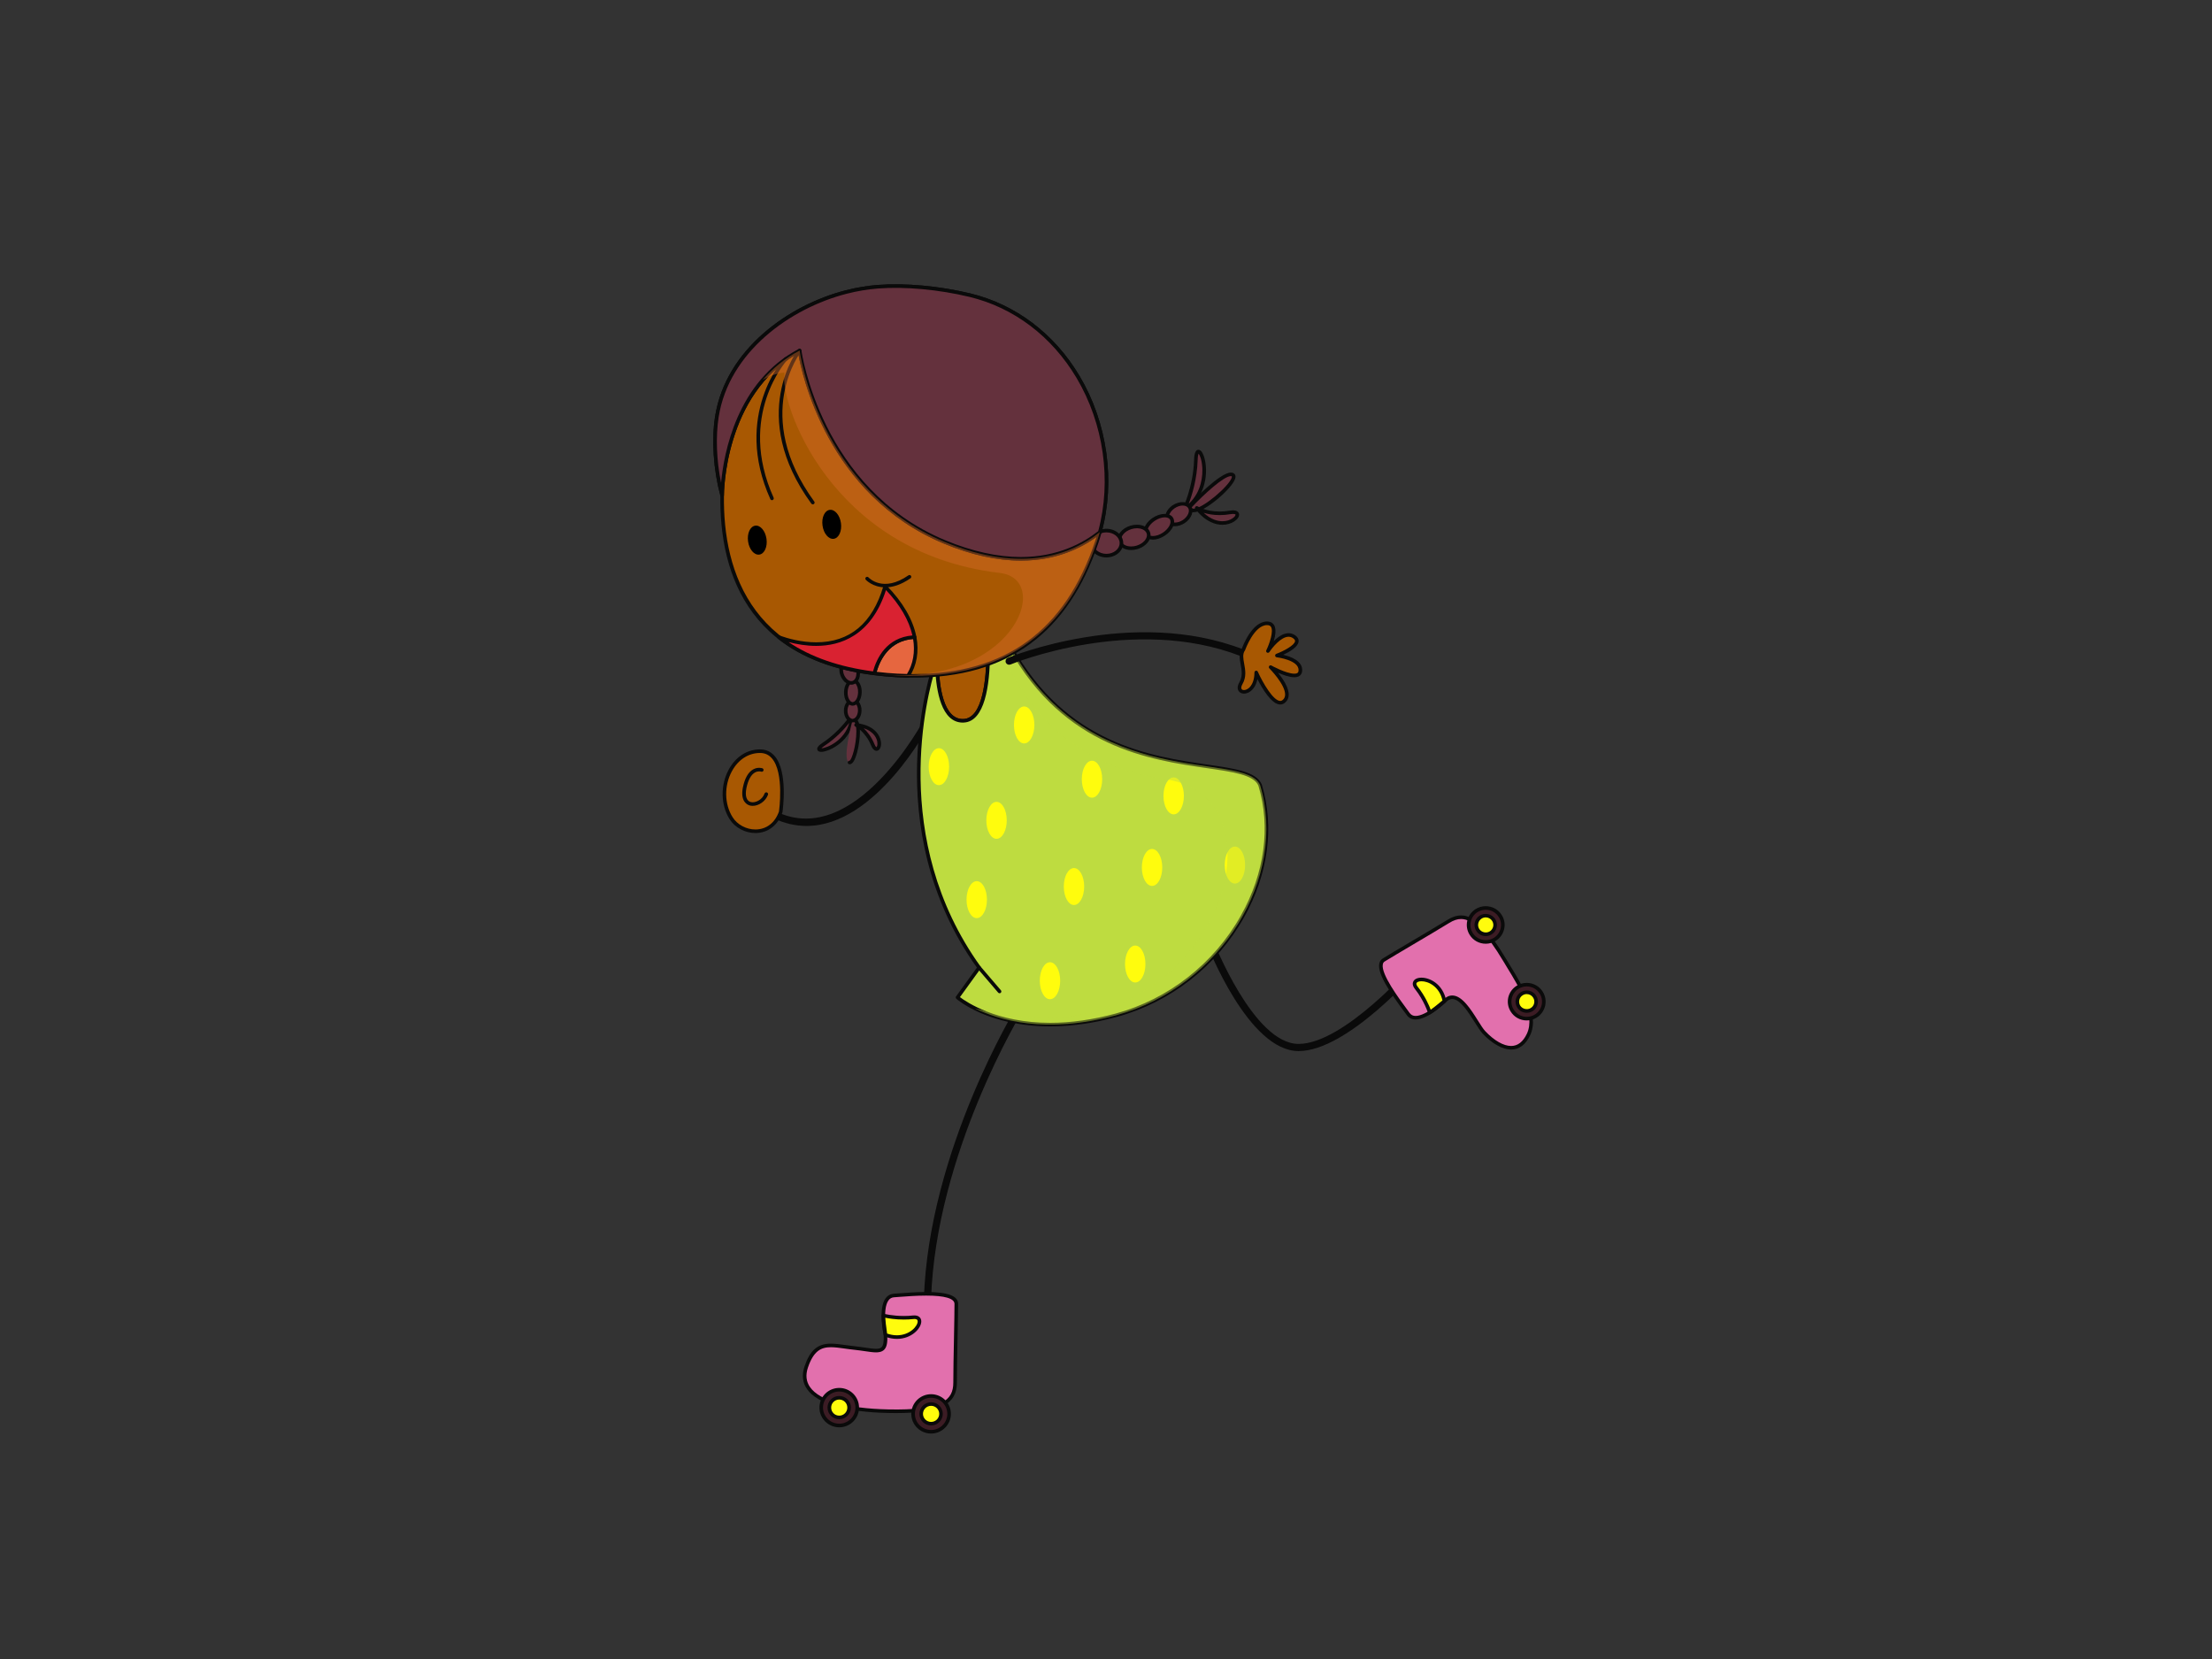 <?xml version="1.0" encoding="utf-8"?>
<!-- Generator: Adobe Illustrator 17.0.0, SVG Export Plug-In . SVG Version: 6.00 Build 0)  -->
<!DOCTYPE svg PUBLIC "-//W3C//DTD SVG 1.1//EN" "http://www.w3.org/Graphics/SVG/1.1/DTD/svg11.dtd">
<svg version="1.1" id="Layer_1" xmlns="http://www.w3.org/2000/svg" xmlns:xlink="http://www.w3.org/1999/xlink" x="0px" y="0px"
	 width="800px" height="600px" viewBox="0 0 800 600" enable-background="new 0 0 800 600" xml:space="preserve">
<rect x="0" y="0" width="800" height="600" fill="#333333" stroke="none"/>
<g>
	<g>
		<g>
			<g>
				<path fill="#0A0A0A" d="M335.442,471.139c-0.012,0-0.03,0-0.042,0c-0.718-0.03-1.29-0.627-1.266-1.341
					c1.73-53.63,33.323-105.341,33.636-105.871c0.373-0.6,1.181-0.795,1.789-0.416c0.615,0.374,0.808,1.172,0.434,1.781
					c-0.313,0.503-31.545,51.654-33.256,104.587C336.726,470.578,336.141,471.139,335.442,471.139L335.442,471.139z"/>
			</g>
			<g>
				<g>
					<path fill="#E270AD" d="M320.239,482.766c0,0-3.037-13.797,3.037-14.218c6.086-0.437,22.591-2.163,22.591,3.013
						c0,5.176-0.434,21.557-0.434,28.466c0,6.894-4.345,10.78-24.326,10.347c-19.976-0.437-33.004-5.601-29.539-15.954
						c3.483-10.349,9.129-7.761,17.379-6.899C317.202,488.378,320.673,490.539,320.239,482.766z"/>
					<path fill="#0A0A0A" d="M324.011,511.06c-0.934,0-1.899-0.018-2.917-0.036c-15.131-0.331-25.495-3.365-29.171-8.566
						c-1.681-2.365-2.001-5.146-0.964-8.246c1.97-5.869,4.73-8.265,9.545-8.265c1.597,0,3.332,0.241,5.17,0.503
						c1.072,0.148,2.175,0.307,3.338,0.425c1.47,0.154,2.79,0.344,3.953,0.521c1.519,0.22,2.845,0.418,3.863,0.418
						c1.006,0,1.633-0.186,2.031-0.602c0.627-0.663,0.861-2.064,0.729-4.408c-0.073-0.289-2.085-9.584,0.747-13.323
						c0.717-0.964,1.693-1.5,2.898-1.585l1.633-0.123c2.73-0.208,6.478-0.504,10.087-0.504c7.779,0,11.57,1.401,11.57,4.291
						c0,2.407-0.109,7.258-0.205,12.386c-0.12,6.089-0.241,12.383-0.241,16.08C346.078,507.966,339.889,511.06,324.011,511.06z
						 M300.504,487.237c-3.495,0-6.249,1.259-8.31,7.382c-0.904,2.693-0.639,5.083,0.802,7.095
						c3.434,4.839,13.419,7.695,28.122,8.014c19.734,0.449,23.658-3.372,23.658-9.702c0-3.703,0.114-10.003,0.241-16.104
						c0.102-5.122,0.186-9.961,0.186-12.362c0-1.965-3.537-2.989-10.25-2.989c-3.549,0-7.273,0.283-9.985,0.491l-1.639,0.123
						c-0.819,0.06-1.464,0.404-1.958,1.066c-2.464,3.266-0.518,12.293-0.494,12.38c0.169,2.898-0.151,4.504-1.06,5.462
						c-0.874,0.904-2.115,1.009-2.989,1.009l0,0c-1.109,0-2.477-0.199-4.061-0.437c-1.157-0.165-2.44-0.355-3.887-0.503
						c-1.181-0.118-2.314-0.289-3.386-0.437C303.704,487.477,302.011,487.237,300.504,487.237z"/>
				</g>
				<g>
					<path fill="#FFFC0D" d="M319.474,475.766c0,0,4.887,1.296,10.756,0.645c5.863-0.645-0.109,10.139-9.991,6.354
						C319.474,477.701,319.474,475.766,319.474,475.766z"/>
					<path fill="#0A0A0A" d="M324.385,484.23c-1.44,0-2.911-0.289-4.375-0.85c-0.217-0.085-0.373-0.28-0.41-0.515
						c-0.765-5.047-0.765-7.023-0.765-7.098c0-0.202,0.085-0.392,0.247-0.515c0.163-0.123,0.368-0.166,0.566-0.112
						c0.03,0.009,3.104,0.798,7.213,0.798c1.114,0,2.236-0.048,3.296-0.172c1.072-0.109,1.838,0.075,2.386,0.566
						c0.421,0.379,0.65,0.934,0.65,1.57C333.194,480.415,329.688,484.23,324.385,484.23z M320.836,482.295
						c1.193,0.422,2.386,0.63,3.549,0.63c4.598,0,7.508-3.29,7.508-5.023c0-0.268-0.066-0.464-0.223-0.611
						c-0.253-0.223-0.736-0.307-1.368-0.229c-1.121,0.117-2.272,0.178-3.441,0.178c-3.025,0-5.466-0.404-6.689-0.663
						C320.239,477.535,320.402,479.367,320.836,482.295z"/>
				</g>
				<g>
					<path fill="#3C1C24" d="M343.264,511.343c0,3.586-2.923,6.472-6.514,6.472c-3.604,0-6.52-2.887-6.52-6.472
						c0-3.567,2.916-6.46,6.52-6.46C340.341,504.883,343.264,507.776,343.264,511.343z"/>
					<path fill="#0A0A0A" d="M336.75,518.459c-3.965,0-7.171-3.199-7.171-7.116c0-3.916,3.205-7.11,7.171-7.11
						c3.941,0,7.159,3.194,7.159,7.11C343.909,515.26,340.691,518.459,336.75,518.459z M336.75,505.522
						c-3.242,0-5.863,2.615-5.863,5.821c0,3.206,2.621,5.821,5.863,5.821c3.236,0,5.857-2.615,5.857-5.821
						C342.607,508.137,339.985,505.522,336.75,505.522z"/>
				</g>
				<g>
					<path fill="#3C1C24" d="M310.037,509.077c0,3.573-2.911,6.472-6.514,6.472c-3.603,0-6.514-2.899-6.514-6.472
						c0-3.561,2.911-6.465,6.514-6.465C307.127,502.612,310.037,505.516,310.037,509.077z"/>
					<path fill="#0A0A0A" d="M303.523,516.206c-3.953,0-7.165-3.199-7.165-7.129c0-3.916,3.212-7.116,7.165-7.116
						c3.959,0,7.165,3.2,7.165,7.116C310.688,513.006,307.482,516.206,303.523,516.206z M303.523,503.263
						c-3.236,0-5.869,2.603-5.869,5.814s2.633,5.821,5.869,5.821c3.224,0,5.858-2.609,5.858-5.821S306.747,503.263,303.523,503.263z
						"/>
				</g>
				<g>
					<path fill="#FFFC0D" d="M307.115,509.077c0,1.971-1.621,3.568-3.592,3.568c-1.982,0-3.591-1.597-3.591-3.568
						c0-1.964,1.609-3.555,3.591-3.555C305.494,505.522,307.115,507.113,307.115,509.077z"/>
					<path fill="#0A0A0A" d="M303.523,513.283c-2.338,0-4.242-1.886-4.242-4.206c0-2.317,1.904-4.206,4.242-4.206
						c2.339,0,4.23,1.889,4.23,4.206C307.753,511.397,305.862,513.283,303.523,513.283z M303.523,506.167
						c-1.621,0-2.922,1.301-2.922,2.91c0,1.603,1.301,2.911,2.922,2.911c1.621,0,2.923-1.308,2.923-2.911
						C306.446,507.468,305.144,506.167,303.523,506.167z"/>
				</g>
				<g>
					<path fill="#FFFC0D" d="M340.323,511.343c0,1.965-1.609,3.555-3.573,3.555c-1.983,0-3.585-1.591-3.585-3.555
						c0-1.964,1.602-3.561,3.585-3.561C338.714,507.782,340.323,509.379,340.323,511.343z"/>
					<path fill="#0A0A0A" d="M336.75,515.549c-2.338,0-4.23-1.886-4.23-4.206c0-2.323,1.892-4.2,4.23-4.2
						c2.332,0,4.224,1.877,4.224,4.2C340.974,513.663,339.082,515.549,336.75,515.549z M336.75,508.432
						c-1.621,0-2.941,1.302-2.941,2.911c0,1.609,1.32,2.911,2.941,2.911c1.615,0,2.935-1.301,2.935-2.911
						C339.684,509.734,338.364,508.432,336.75,508.432z"/>
				</g>
			</g>
		</g>
		<g>
			<g>
				<path fill="#0A0A0A" d="M469.643,380.137c-18.071,0-32.744-37.619-33.359-39.213c-0.253-0.666,0.078-1.408,0.747-1.666
					c0.669-0.257,1.428,0.081,1.681,0.744c0.145,0.379,14.649,37.544,30.931,37.544c16.565,0,41.753-29.011,41.994-29.303
					c0.476-0.536,1.295-0.602,1.85-0.136c0.53,0.467,0.602,1.278,0.133,1.823C512.572,351.164,487.408,380.137,469.643,380.137
					L469.643,380.137z"/>
			</g>
			<g>
				<g>
					<path fill="#E270AD" d="M522.406,362.068c0,0.012-9.678,9.358-13.088,4.703c-3.393-4.655-13.076-16.996-8.87-19.593
						c4.2-2.591,17.728-10.466,23.338-13.937c5.598-3.456,10.931-1.928,20.596,14.281c4.002,6.713,12.214,18.635,8.418,26.628
						c-3.935,8.28-11.31,4.324-16.107-0.759C533.614,370.107,527.968,356.289,522.406,362.068z"/>
					<path fill="#0A0A0A" d="M546.521,379.579c-3.097,0-6.851-2.094-10.298-5.745c-0.814-0.874-1.747-2.347-2.832-4.068
						c-2.242-3.559-5.321-8.449-8.153-8.449c-0.82,0-1.585,0.389-2.357,1.206c-0.078,0.06-6.375,6.195-10.906,6.195
						c-1.35,0-2.416-0.521-3.176-1.567l-0.928-1.251c-4.76-6.43-9.78-13.594-9.045-17.378c0.157-0.834,0.603-1.467,1.283-1.889
						c1.946-1.211,5.954-3.586,10.184-6.08c4.983-2.946,10.142-6.004,13.143-7.851c1.765-1.094,3.392-1.621,4.983-1.621
						c4.839,0,9.786,4.82,16.529,16.122c0.374,0.632,0.795,1.319,1.242,2.052c4.296,7.017,10.78,17.628,7.195,25.185
						C551.757,377.847,549.45,379.579,546.521,379.579z M525.238,360.028c3.549,0,6.719,5.01,9.256,9.051
						c1,1.591,1.946,3.094,2.682,3.868c3.206,3.389,6.598,5.342,9.346,5.342c2.38,0,4.303-1.485,5.689-4.408
						c3.29-6.927-2.977-17.174-7.135-23.953c-0.445-0.729-0.868-1.431-1.241-2.07c-6.406-10.714-11.154-15.484-15.414-15.484
						c-1.362,0-2.717,0.449-4.29,1.419c-3.001,1.859-8.177,4.917-13.178,7.87c-4.218,2.501-8.207,4.857-10.166,6.068
						c-0.368,0.226-0.591,0.557-0.675,1.037c-0.681,3.537,5.73,12.193,8.81,16.357l0.927,1.272c0.525,0.693,1.211,1.03,2.128,1.03
						c3.916,0,9.918-5.767,9.979-5.821C522.96,360.559,524.063,360.028,525.238,360.028z"/>
				</g>
				<g>
					<path fill="#FFFC0D" d="M517.103,366.193c0,0-1.404-4.562-4.869-8.927c-3.459-4.372,8.28-5.01,10.171,4.802
						C518.682,365.217,517.103,366.193,517.103,366.193z"/>
					<path fill="#0A0A0A" d="M517.103,366.844c-0.084,0-0.162-0.012-0.235-0.049c-0.186-0.06-0.331-0.22-0.391-0.415
						c-0.012-0.039-1.416-4.501-4.76-8.719c-0.964-1.224-0.85-2.136-0.579-2.691c0.422-0.877,1.512-1.386,2.977-1.386
						c2.946,0,7.749,2.232,8.936,8.361c0.042,0.229-0.036,0.461-0.223,0.615c-3.718,3.149-5.315,4.146-5.387,4.182
						C517.332,366.807,517.218,366.844,517.103,366.844z M514.115,354.885c-0.904,0-1.609,0.244-1.802,0.65
						c-0.211,0.416,0.181,1.006,0.428,1.32c2.663,3.359,4.122,6.797,4.7,8.318c0.735-0.527,2.127-1.572,4.248-3.353
						C520.543,356.738,516.56,354.885,514.115,354.885z"/>
				</g>
				<g>
					<path fill="#3C1C24" d="M534.047,329.306c2.923-1.787,6.731-0.91,8.533,1.982c1.814,2.875,0.916,6.662-1.983,8.449
						c-2.904,1.799-6.707,0.916-8.52-1.965C530.269,334.891,531.161,331.098,534.047,329.306z"/>
					<path fill="#0A0A0A" d="M537.344,341.315c-2.386,0-4.562-1.19-5.815-3.206c-0.97-1.54-1.266-3.359-0.868-5.131
						c0.428-1.768,1.501-3.263,3.055-4.227c1.085-0.663,2.338-1.018,3.604-1.018c2.392,0,4.567,1.193,5.815,3.206
						c0.964,1.533,1.277,3.365,0.85,5.128c-0.41,1.759-1.501,3.26-3.043,4.218C539.856,340.959,538.616,341.315,537.344,341.315z
						 M537.32,329.028c-1.024,0-2.043,0.289-2.929,0.829c-1.242,0.774-2.109,1.992-2.447,3.413c-0.338,1.437-0.09,2.904,0.693,4.158
						c1.018,1.621,2.772,2.585,4.706,2.585c1.018,0,2.031-0.283,2.917-0.823c1.241-0.774,2.127-1.989,2.465-3.426
						c0.325-1.425,0.084-2.898-0.693-4.14C541.013,329.999,539.254,329.028,537.32,329.028z"/>
				</g>
				<g>
					<path fill="#3C1C24" d="M548.901,357.046c2.887-1.799,6.707-0.91,8.509,1.976c1.813,2.874,0.916,6.655-1.983,8.448
						c-2.904,1.793-6.713,0.91-8.515-1.964C545.099,362.619,545.997,358.838,548.901,357.046z"/>
					<path fill="#0A0A0A" d="M552.161,369.055c-2.387,0-4.549-1.203-5.797-3.212c-0.976-1.54-1.271-3.356-0.874-5.125
						c0.422-1.768,1.501-3.266,3.061-4.224c1.072-0.663,2.332-1.021,3.597-1.021c2.374,0,4.567,1.193,5.815,3.206
						c1.994,3.181,1,7.369-2.199,9.346C554.686,368.699,553.445,369.055,552.161,369.055z M552.149,356.756
						c-1.024,0-2.031,0.289-2.911,0.834c-1.259,0.781-2.133,1.992-2.464,3.42c-0.338,1.432-0.096,2.904,0.687,4.152
						c1.013,1.627,2.778,2.591,4.701,2.591c1.03,0,2.042-0.283,2.929-0.834c2.585-1.597,3.38-4.993,1.765-7.566
						C555.849,357.732,554.084,356.756,552.149,356.756z"/>
				</g>
				<g>
					<path fill="#FFFC0D" d="M550.366,359.389c1.591-0.988,3.694-0.497,4.682,1.088c0.995,1.579,0.5,3.667-1.097,4.649
						c-1.597,0.989-3.688,0.504-4.688-1.082C548.281,362.46,548.769,360.387,550.366,359.389z"/>
					<path fill="#0A0A0A" d="M552.161,366.292c-1.41,0-2.694-0.711-3.441-1.91c-1.181-1.883-0.596-4.366,1.302-5.544
						c0.645-0.392,1.386-0.608,2.127-0.608c1.422,0,2.706,0.714,3.447,1.91c0.579,0.904,0.76,1.976,0.512,3.022
						c-0.235,1.055-0.88,1.946-1.796,2.516C553.662,366.072,552.92,366.292,552.161,366.292z M552.149,359.525
						c-0.506,0-1,0.147-1.434,0.419c-1.296,0.792-1.681,2.474-0.898,3.763c0.778,1.223,2.531,1.651,3.796,0.864
						c0.627-0.379,1.061-0.982,1.229-1.706c0.163-0.699,0.043-1.437-0.355-2.046C553.987,360.004,553.119,359.525,552.149,359.525z"
						/>
				</g>
				<g>
					<path fill="#FFFC0D" d="M535.53,331.649c1.596-0.988,3.7-0.503,4.694,1.082c0.989,1.585,0.506,3.673-1.103,4.667
						c-1.585,0.976-3.688,0.503-4.682-1.094C533.451,334.72,533.939,332.644,535.53,331.649z"/>
					<path fill="#0A0A0A" d="M537.344,338.558c-1.422,0-2.706-0.717-3.453-1.91c-1.187-1.889-0.597-4.372,1.302-5.538
						c1.838-1.154,4.429-0.545,5.586,1.29c1.169,1.886,0.591,4.372-1.308,5.538C538.82,338.333,538.097,338.558,537.344,338.558z
						 M537.331,331.785c-0.512,0-1.012,0.147-1.446,0.419c-1.296,0.798-1.688,2.485-0.898,3.757
						c0.789,1.241,2.537,1.657,3.796,0.882c1.296-0.798,1.687-2.479,0.886-3.769C539.163,332.276,538.29,331.785,537.331,331.785z"
						/>
				</g>
			</g>
		</g>
		<g>
			<g>
				<path fill="#0A0A0A" d="M291.689,298.715c-3.85,0-7.852-0.85-11.961-2.796c-0.651-0.313-0.934-1.085-0.621-1.732
					c0.32-0.642,1.091-0.913,1.741-0.603c28.49,13.525,53.191-33.027,53.431-33.498c0.326-0.633,1.121-0.886,1.766-0.552
					c0.632,0.329,0.885,1.1,0.542,1.744C335.683,263.025,316.732,298.715,291.689,298.715L291.689,298.715z"/>
			</g>
			<g>
				<g>
					<path fill="#A85802" d="M282.348,293.672c0,0,3.26-22.004-7.49-22.004c-10.75,0-16.45,14.791-10.418,24.272
						C268.345,302.084,279.095,303.051,282.348,293.672z"/>
					<path fill="#0A0A0A" d="M273.184,301.28L273.184,301.28c-3.718,0-7.376-1.965-9.304-4.996
						c-3.284-5.179-3.38-12.453-0.247-18.099c2.519-4.546,6.604-7.159,11.226-7.159c2.133,0,3.911,0.802,5.285,2.381
						c4.947,5.691,2.94,19.755,2.844,20.355C281.348,298.516,277.703,301.28,273.184,301.28z M274.858,272.325
						c-4.121,0-7.809,2.359-10.093,6.484c-2.917,5.251-2.826,11.997,0.217,16.788c1.693,2.66,4.917,4.39,8.201,4.39l0,0
						c3.995,0,7.098-2.38,8.55-6.526c-0.006-0.027,1.994-13.962-2.573-19.201C278.028,272.955,276.624,272.325,274.858,272.325z"/>
				</g>
				<g>
					<path fill="#0A0A0A" d="M272.231,291.451c-0.362,0-0.723-0.042-1.073-0.136c-0.837-0.238-3.501-1.383-2.489-6.502
						c0.681-3.335,1.928-5.544,3.718-6.55c1.712-0.964,3.278-0.428,3.339-0.407c0.337,0.117,0.518,0.494,0.391,0.826
						c-0.126,0.337-0.488,0.521-0.826,0.397c-0.066-0.024-1.114-0.346-2.284,0.328c-1.416,0.811-2.465,2.763-3.061,5.65
						c-0.542,2.763,0.012,4.585,1.561,5.013c1.645,0.437,4.194-0.795,5.007-3.085c0.126-0.338,0.506-0.51,0.844-0.392
						c0.338,0.12,0.506,0.488,0.398,0.829C276.913,289.758,274.467,291.451,272.231,291.451L272.231,291.451z"/>
				</g>
			</g>
		</g>
		<g>
			<path fill="#A85802" d="M348.47,260.68c7.617-0.286,8.906-15.104,8.942-24.703c-12.142,3.043-16.92,4.004-18.565,4.305
				C339.022,247.962,340.492,260.982,348.47,260.68z"/>
			<path fill="#0A0A0A" d="M348.205,261.334c-8.286,0-9.828-13.181-10.021-21.036c0-0.317,0.223-0.594,0.531-0.657
				c1.838-0.322,6.689-1.322,18.542-4.287c0.186-0.051,0.397-0.006,0.554,0.114c0.157,0.121,0.253,0.307,0.253,0.51
				c-0.054,11.401-1.723,25.055-9.569,25.348L348.205,261.334z M339.516,240.819c0.217,7.433,1.693,19.223,8.689,19.223l0.241-0.003
				c6.936-0.272,8.201-14.293,8.31-23.236C346.451,239.379,341.643,240.412,339.516,240.819z"/>
		</g>
		<g>
			<path fill="#BEDC40" d="M455.742,283.961c-5.658-12.935-60.807,3.462-90.327-50.017c-2.983,0.768-5.628,1.437-8.002,2.034
				c-0.036,9.599-1.325,24.416-8.942,24.703c-7.978,0.301-9.448-12.718-9.623-20.398c-0.585,0.099-0.796,0.13-0.796,0.13
				s-20.855,58.222,16.071,109.535c-7.821,10.783-7.821,10.783-7.821,10.783s19.114,16.815,57.33,6.472
				C441.841,356.856,465.727,317.167,455.742,283.961z"/>
			<path fill="#0A0A0A" d="M379.829,371.203h-0.006c-22.338,0-33.492-9.578-33.956-9.988c-0.247-0.229-0.283-0.591-0.09-0.861
				l7.538-10.406c-36.336-50.919-16.089-109.173-15.878-109.751c0.085-0.232,0.289-0.392,0.531-0.419
				c0.018-0.009,0.229-0.036,0.759-0.136c0.199-0.024,0.392,0.024,0.531,0.136c0.151,0.126,0.223,0.307,0.247,0.491
				c0.168,7.379,1.525,19.774,8.702,19.774l0.241-0.003c7.159-0.28,8.286-15.189,8.31-24.07c0.006-0.292,0.211-0.552,0.5-0.615
				c2.374-0.597,5.013-1.272,7.984-2.034c0.289-0.081,0.597,0.057,0.741,0.31c19.578,35.459,50.31,39.924,70.641,42.883
				c10.274,1.488,17.691,2.576,19.717,7.201c4.622,15.359,2.35,32.379-6.382,47.993c-9.894,17.689-26.725,30.852-46.164,36.107
				C395.495,370.067,387.427,371.203,379.829,371.203z M347.18,360.619c2.314,1.756,13.293,9.301,32.642,9.301h0.006
				c7.484,0,15.438-1.13,23.633-3.344c19.096-5.17,35.625-18.113,45.345-35.495c8.574-15.303,10.816-31.964,6.315-46.929
				c-1.699-3.89-8.828-4.923-18.698-6.361c-20.488-2.977-51.442-7.478-71.34-43.096c-2.573,0.663-4.917,1.262-7.032,1.786
				c-0.085,11.293-1.832,24.552-9.557,24.845l-0.289,0.009c-7.749,0-9.606-11.497-9.955-19.418
				c-2.736,8.816-16.896,61.388,16.39,107.657c0.175,0.22,0.175,0.534,0,0.744L347.18,360.619z"/>
		</g>
		<g>
			<path fill="#0A0A0A" d="M361.498,359.224c-0.181,0-0.374-0.078-0.494-0.226l-7.388-8.632c-0.235-0.271-0.199-0.674,0.072-0.91
				c0.283-0.232,0.693-0.196,0.922,0.069l7.382,8.632c0.241,0.271,0.193,0.681-0.072,0.916
				C361.799,359.17,361.643,359.224,361.498,359.224L361.498,359.224z"/>
		</g>
		<g>
			<path fill="#FFFC0D" d="M343.264,277.281c0,3.697-1.657,6.68-3.7,6.68c-2.031,0-3.694-2.983-3.694-6.68
				c0-3.694,1.664-6.686,3.694-6.686C341.606,270.596,343.264,273.588,343.264,277.281z"/>
		</g>
		<g>
			<path fill="#FFFC0D" d="M364.107,296.694c0,3.688-1.651,6.676-3.7,6.676c-2.037,0-3.688-2.988-3.688-6.676
				c0-3.697,1.651-6.695,3.688-6.695C362.456,289.999,364.107,292.997,364.107,296.694z"/>
		</g>
		<g>
			<path fill="#FFFC0D" d="M374.098,262.19c0,3.697-1.657,6.683-3.694,6.683c-2.042,0-3.694-2.986-3.694-6.683
				c0-3.694,1.651-6.686,3.694-6.686C372.441,255.504,374.098,258.496,374.098,262.19z"/>
		</g>
		<g>
			<path fill="#FFFC0D" d="M392.109,320.625c0,3.694-1.651,6.686-3.682,6.686c-2.037,0-3.694-2.991-3.694-6.686
				c0-3.697,1.657-6.683,3.694-6.683C390.458,313.943,392.109,316.928,392.109,320.625z"/>
		</g>
		<g>
			<path fill="#FFFC0D" d="M356.942,325.371c0,3.687-1.657,6.68-3.694,6.68c-2.036,0-3.687-2.992-3.687-6.68
				c0-3.691,1.651-6.692,3.687-6.692C355.285,318.679,356.942,321.68,356.942,325.371z"/>
		</g>
		<g>
			<path fill="#FFFC0D" d="M450.313,312.858c0,3.691-1.645,6.692-3.682,6.692c-2.049,0-3.7-3.001-3.7-6.692
				c0-3.697,1.651-6.683,3.7-6.683C448.668,306.175,450.313,309.161,450.313,312.858z"/>
		</g>
		<g>
			<path fill="#FFFC0D" d="M398.623,281.813c0,3.691-1.639,6.676-3.688,6.676c-2.031,0-3.688-2.986-3.688-6.676
				c0-3.697,1.657-6.689,3.688-6.689C396.984,275.124,398.623,278.116,398.623,281.813z"/>
		</g>
		<g>
			<path fill="#FFFC0D" d="M420.346,313.728c0,3.694-1.645,6.677-3.688,6.677c-2.042,0-3.694-2.983-3.694-6.677
				c0-3.697,1.651-6.688,3.694-6.688C418.701,307.04,420.346,310.032,420.346,313.728z"/>
		</g>
		<g>
			<path fill="#FFFC0D" d="M414.26,348.658c0,3.685-1.639,6.673-3.687,6.673c-2.043,0-3.694-2.988-3.694-6.673
				c0-3.697,1.651-6.686,3.694-6.686C412.621,341.972,414.26,344.961,414.26,348.658z"/>
		</g>
		<g>
			<path fill="#FFFC0D" d="M383.432,354.692c0,3.691-1.651,6.689-3.687,6.689c-2.049,0-3.694-2.998-3.694-6.689
				c0-3.687,1.645-6.686,3.694-6.686C381.781,348.007,383.432,351.005,383.432,354.692z"/>
		</g>
		<g>
			<path fill="#FFFC0D" d="M428.167,287.851c0,3.688-1.663,6.676-3.687,6.676c-2.043,0-3.7-2.988-3.7-6.676
				c0-3.7,1.657-6.686,3.7-6.686C426.505,281.165,428.167,284.151,428.167,287.851z"/>
		</g>
		<g opacity="0.45">
			<path fill="#BEDC40" d="M455.742,283.961c-5.658-12.935-60.807,3.462-90.327-50.017c-1.151,0.283-2.194,0.56-3.236,0.828
				c3.031,8.614,17.132,41.069,59.252,47.041c48.599,6.894,15.258,106.338-68.821,82.858c8.466,4.224,25.459,9.443,51.021,2.531
				C441.841,356.856,465.727,317.167,455.742,283.961z"/>
		</g>
		<g>
			<g>
				<path fill="#0A0A0A" d="M364.981,240.412c-0.525,0-1.006-0.295-1.211-0.792c-0.271-0.657,0.036-1.416,0.687-1.693
					c0.464-0.187,45.254-18.572,85.248-3.031c0.669,0.259,1,1.012,0.735,1.675c-0.253,0.668-1.006,0.997-1.687,0.729
					c-39.011-15.149-82.843,2.826-83.271,3.016C365.318,240.379,365.144,240.412,364.981,240.412L364.981,240.412z"/>
			</g>
			<g>
				<path fill="#A85802" d="M454.332,243.217c0,0,6.182,13.901,10.099,10.347c3.905-3.552-4.881-12.287-4.881-12.287
					s10.407,5.815,10.738,1.287c0.331-4.525-8.466-5.498-8.466-5.498s10.425-3.874,6.189-6.785
					c-4.237-2.916-9.449,5.179-9.449,5.179s4.887-10.036-0.319-10.036c-5.207,0-8.539,9.473-8.539,9.473
					c-2.211,3.142,1.699,7.667-0.91,12.196C446.185,251.617,454.332,251.952,454.332,243.217z"/>
				<path fill="#0A0A0A" d="M463.027,254.796c-3.14,0-6.569-5.855-8.262-9.187c-0.313,1.606-0.934,2.682-1.458,3.365
					c-0.934,1.184-2.194,1.886-3.405,1.886l0,0c-0.88,0-1.603-0.371-1.994-1.03c-0.265-0.473-0.591-1.477,0.319-3.053
					c1.253-2.181,0.856-4.387,0.47-6.51c-0.368-2.046-0.723-3.974,0.422-5.671c0.374-1.021,3.718-9.825,9.124-9.825
					c1.434,0,2.163,0.681,2.513,1.245c0.898,1.416,0.524,3.793-0.096,5.854c1.47-1.467,3.393-2.868,5.369-2.868
					c0.844,0,1.633,0.244,2.356,0.741c1.193,0.823,1.356,1.714,1.272,2.317c-0.241,1.967-3.338,3.733-5.568,4.757
					c2.772,0.648,7.105,2.239,6.858,5.8c-0.067,0.871-0.518,2.32-2.851,2.32c-1.741,0-4.037-0.826-5.875-1.627
					c1.765,2.176,3.917,5.381,3.857,7.993c-0.012,1.106-0.422,2.028-1.211,2.739C464.323,254.549,463.696,254.796,463.027,254.796z
					 M454.332,242.563c0.253,0,0.488,0.151,0.59,0.395c1.826,4.071,5.616,10.542,8.105,10.542c0.343,0,0.656-0.139,0.958-0.413
					c0.518-0.47,0.771-1.061,0.795-1.813c0.085-3.751-5.64-9.488-5.694-9.539c-0.235-0.235-0.259-0.594-0.067-0.856
					c0.193-0.259,0.555-0.323,0.838-0.166c0.054,0.03,5.303,2.928,8.237,2.928c1.296,0,1.501-0.539,1.549-1.117
					c0.277-3.799-7.809-4.806-7.894-4.809c-0.301-0.036-0.536-0.268-0.578-0.563c-0.024-0.299,0.144-0.581,0.428-0.687
					c2.693-1.006,6.586-3.088,6.761-4.559c0.024-0.133,0.078-0.552-0.717-1.096c-0.506-0.353-1.037-0.521-1.615-0.521
					c-2.754,0-5.924,3.98-6.912,5.511c-0.187,0.289-0.573,0.388-0.874,0.214c-0.302-0.16-0.41-0.527-0.259-0.844
					c1.181-2.426,2.676-6.87,1.681-8.463c-0.181-0.277-0.506-0.629-1.422-0.629c-4.688,0-7.888,8.936-7.924,9.027
					c-0.012,0.057-0.048,0.108-0.085,0.156c-0.904,1.284-0.597,2.899-0.259,4.782c0.416,2.241,0.874,4.79-0.615,7.372
					c-0.421,0.738-0.554,1.383-0.325,1.762c0.205,0.35,0.632,0.398,0.868,0.398c0.621,0,1.573-0.362,2.374-1.389
					c0.632-0.829,1.41-2.353,1.41-4.968c0-0.307,0.205-0.576,0.506-0.636C454.235,242.57,454.289,242.563,454.332,242.563z"/>
			</g>
		</g>
		<g>
			<g>
				<g>
					<path fill="#64313D" d="M428.27,184.345c0,0,3.911-7.758,4.23-18.111C432.826,155.885,441.298,175.611,428.27,184.345z"/>
					<path fill="#0A0A0A" d="M428.27,184.999c-0.156,0-0.301-0.06-0.434-0.162c-0.223-0.196-0.277-0.515-0.157-0.781
						c0.043-0.075,3.863-7.761,4.182-17.839c0.024-0.874,0.109-3.552,1.573-3.552c1.018,0,1.693,1.434,2.06,2.63
						c1.537,4.996,0.982,14.335-6.863,19.593C428.523,184.96,428.403,184.999,428.27,184.999z M433.494,164.062
						c-0.109,0.238-0.301,0.84-0.338,2.196c-0.223,7.084-2.066,12.914-3.272,15.996c4.887-4.519,5.104-10.617,4.935-13.229
						C434.64,166.226,433.892,164.523,433.494,164.062z"/>
				</g>
				<g>
					<path fill="#64313D" d="M430.228,183.329c0,0,12.703-13.54,15.637-11.597C448.794,173.679,430.886,189.109,430.228,183.329z"/>
					<path fill="#0A0A0A" d="M431.657,185.264c-1.181,0-1.941-0.684-2.067-1.865c-0.024-0.181,0.036-0.371,0.169-0.51
						c1.151-1.232,11.359-11.988,15.396-11.988c0.404,0,0.777,0.09,1.079,0.298c0.325,0.22,0.831,0.76,0.482,1.898
						C445.6,176.731,435.682,185.264,431.657,185.264z M430.94,183.534c0.09,0.32,0.301,0.431,0.717,0.431
						c3.38,0,12.883-8.186,13.823-11.244c0.061-0.223,0.078-0.416,0.012-0.449c-0.073-0.054-0.193-0.078-0.338-0.078
						C442.569,172.194,435.333,178.882,430.94,183.534z"/>
				</g>
				<g>
					<path fill="#64313D" d="M432.826,183.706c0,0,4.562,2.91,12.058,1.615C452.374,184.025,442.28,195.67,432.826,183.706z"/>
					<path fill="#0A0A0A" d="M442.118,189.802c-2.41,0-6.08-0.985-9.81-5.698c-0.186-0.247-0.181-0.597,0.036-0.834
						c0.223-0.232,0.573-0.283,0.85-0.112c0.018,0.021,2.97,1.847,7.912,1.847l0,0c1.193,0,2.429-0.109,3.67-0.322
						c2.592-0.449,3.368,0.551,3.368,1.473C448.143,187.804,445.456,189.802,442.118,189.802z M435.32,185.459
						c2.651,2.468,5.086,3.049,6.797,3.049c2.892,0,4.73-1.66,4.73-2.353c0-0.199-0.47-0.292-0.898-0.292
						c-0.277,0-0.591,0.03-0.958,0.093c-1.296,0.226-2.615,0.338-3.887,0.338l0,0C438.707,186.294,436.754,185.903,435.32,185.459z"
						/>
				</g>
				<g>
					<path fill="#64313D" d="M430.228,183.329c1,1.488,0.078,3.848-2.079,5.279c-2.151,1.443-4.712,1.395-5.7-0.09
						c-1.019-1.48-0.072-3.848,2.073-5.282C426.679,181.811,429.234,181.844,430.228,183.329z"/>
					<path fill="#0A0A0A" d="M424.938,190.311c-1.32,0-2.423-0.528-3.037-1.432c-0.47-0.693-0.626-1.543-0.446-2.461
						c0.278-1.392,1.284-2.775,2.7-3.715c2.374-1.576,5.46-1.456,6.617,0.265c1.2,1.784,0.181,4.549-2.26,6.186
						C427.391,189.901,426.119,190.311,424.938,190.311z M427.734,182.836c-0.928,0-1.94,0.337-2.856,0.94
						c-1.138,0.759-1.94,1.832-2.139,2.88c-0.084,0.4-0.102,0.989,0.241,1.503c0.765,1.133,3.031,1.106,4.809-0.084
						c1.82-1.211,2.688-3.224,1.898-4.387C429.324,183.14,428.62,182.836,427.734,182.836z"/>
				</g>
				<g>
					<path fill="#64313D" d="M423.636,187.475c1,1.485-0.205,4.031-2.694,5.692c-2.495,1.657-5.315,1.799-6.321,0.313
						c-1.012-1.48,0.199-4.029,2.694-5.692C419.798,186.131,422.636,185.999,423.636,187.475z"/>
					<path fill="#0A0A0A" d="M416.972,195.161c-1.302,0-2.32-0.473-2.887-1.322c-0.434-0.63-0.573-1.411-0.404-2.278
						c0.307-1.54,1.519-3.148,3.266-4.311c2.706-1.79,6.056-1.871,7.225-0.13c1.223,1.808-0.036,4.7-2.862,6.583
						C419.918,194.625,418.34,195.161,416.972,195.161z M421.28,187.096c-1.121,0-2.422,0.449-3.597,1.232
						c-1.44,0.964-2.488,2.29-2.717,3.474c-0.109,0.53-0.036,0.976,0.193,1.314c0.434,0.65,1.338,0.747,1.814,0.747
						c1.127,0,2.428-0.446,3.609-1.235c2.152-1.425,3.291-3.625,2.513-4.797C422.774,187.358,422.118,187.096,421.28,187.096z"/>
				</g>
				<g>
					<path fill="#64313D" d="M415.333,192.793c0.608,1.995-1.235,4.309-4.104,5.17c-2.868,0.85-5.682-0.075-6.285-2.07
						c-0.615-1.992,1.235-4.312,4.097-5.164C411.922,189.874,414.73,190.796,415.333,192.793z"/>
					<path fill="#0A0A0A" d="M409.102,198.928c-2.386,0-4.26-1.121-4.791-2.85c-0.349-1.172-0.042-2.443,0.868-3.592
						c0.855-1.085,2.169-1.925,3.681-2.377c0.777-0.235,1.549-0.344,2.32-0.344c2.374,0,4.26,1.115,4.791,2.842
						c0.687,2.332-1.35,5.016-4.55,5.971C410.645,198.804,409.873,198.928,409.102,198.928z M411.181,191.055
						c-0.639,0-1.29,0.099-1.946,0.292c-1.266,0.383-2.344,1.061-3.031,1.941c-0.639,0.802-0.862,1.66-0.639,2.416
						c0.349,1.172,1.747,1.925,3.537,1.925c0.639,0,1.296-0.099,1.94-0.286c2.513-0.765,4.176-2.717,3.676-4.363
						C414.368,191.811,412.965,191.055,411.181,191.055z"/>
				</g>
				<g>
					<path fill="#64313D" d="M405.577,196.424c0,2.504-2.434,4.532-5.429,4.532c-2.989,0-5.423-2.028-5.423-4.532
						c0-2.501,2.434-4.525,5.423-4.525C403.143,191.898,405.577,193.923,405.577,196.424z"/>
					<path fill="#0A0A0A" d="M400.147,201.6c-3.35,0-6.08-2.32-6.08-5.176c0-2.85,2.73-5.179,6.08-5.179
						c3.351,0,6.087,2.329,6.087,5.179C406.234,199.28,403.498,201.6,400.147,201.6z M400.147,192.54
						c-2.633,0-4.772,1.741-4.772,3.884c0,2.139,2.139,3.884,4.772,3.884c2.634,0,4.785-1.744,4.785-3.884
						C404.932,194.281,402.781,192.54,400.147,192.54z"/>
				</g>
			</g>
			<g>
				<g>
					<path fill="#64313D" d="M308.151,258.914c0,0-3.555,5.788-10.334,10.295C291.062,273.717,307.729,271.108,308.151,258.914z"/>
					<path fill="#0A0A0A" d="M297.009,271.924L297.009,271.924c-1.024,0-1.32-0.485-1.41-0.774c-0.223-0.705,0.355-1.48,1.862-2.477
						c6.568-4.378,10.099-10.039,10.136-10.099c0.157-0.247,0.458-0.368,0.747-0.283c0.277,0.084,0.47,0.346,0.458,0.645
						C308.483,268.016,299.739,271.924,297.009,271.924z M307.139,261.442c-1.669,2.127-4.67,5.45-8.955,8.297
						c-0.597,0.404-0.922,0.696-1.115,0.892C299.239,270.554,305.542,267.67,307.139,261.442z"/>
				</g>
				<g>
					<path fill="#64313D" d="M308.29,260.617c0,0-3.778,13.971-1.259,15.092C309.543,276.83,312.405,258.665,308.29,260.617z"/>
					<path fill="#0A0A0A" d="M307.253,276.405c-0.355,0-0.657-0.286-0.657-0.642c0-0.349,0.289-0.639,0.645-0.642
						c0.868-0.331,2.471-5.827,2.471-10.524c0-2.527-0.518-3.473-0.844-3.473c-0.362,0-0.657-0.289-0.657-0.645
						c0-0.358,0.296-0.648,0.657-0.648c1.422,0,2.145,1.602,2.145,4.766c0,2.254-0.386,5.101-1,7.442
						C308.868,276.405,307.651,276.405,307.253,276.405z"/>
				</g>
				<g>
					<path fill="#64313D" d="M309.615,262.184c0,0,3.827,1.787,6.074,7.255C317.931,274.892,321.504,263.434,309.615,262.184z"/>
					<path fill="#0A0A0A" d="M316.997,271.548L316.997,271.548c-0.518,0-1.277-0.319-1.922-1.868
						c-2.103-5.143-5.7-6.897-5.742-6.918c-0.296-0.133-0.446-0.452-0.338-0.757c0.078-0.301,0.362-0.494,0.681-0.464
						c7.37,0.768,9.087,5.36,8.966,7.677C318.57,270.611,317.901,271.548,316.997,271.548z M312.375,263.398
						c1.277,1.19,2.784,3.046,3.911,5.791c0.32,0.768,0.608,1.015,0.693,1.066c0.175-0.12,0.488-0.847,0.295-2
						C317.129,267.345,316.334,264.667,312.375,263.398z"/>
				</g>
				<g>
					<path fill="#64313D" d="M308.29,260.617c1.398,0.048,2.585-1.543,2.651-3.552c0.066-2.015-1.024-3.673-2.429-3.718
						c-1.398-0.042-2.597,1.549-2.651,3.561C305.795,258.918,306.886,260.584,308.29,260.617z"/>
					<path fill="#0A0A0A" d="M308.344,261.271L308.344,261.271c-0.012,0-0.072,0-0.085,0c-0.687-0.018-1.338-0.328-1.874-0.895
						c-0.789-0.826-1.217-2.128-1.181-3.483c0.085-2.353,1.506-4.197,3.248-4.197c0.777,0.022,1.428,0.338,1.958,0.895
						c0.795,0.828,1.223,2.133,1.181,3.495C311.519,259.433,310.091,261.271,308.344,261.271z M308.488,253.989
						c-1.036,0-1.934,1.35-1.983,2.944c-0.03,1.021,0.272,1.982,0.826,2.561c0.205,0.211,0.531,0.473,0.976,0.482l0.036,0.642
						v-0.642c1.006,0,1.904-1.341,1.946-2.932c0.036-1.03-0.277-1.986-0.82-2.567c-0.205-0.214-0.536-0.47-0.97-0.488H308.488z"/>
				</g>
				<g>
					<path fill="#64313D" d="M308.308,254.57c1.416,0.036,2.616-1.804,2.688-4.134c0.072-2.323-1.006-4.248-2.416-4.284
						c-1.404-0.048-2.603,1.799-2.682,4.127C305.837,252.609,306.91,254.528,308.308,254.57z"/>
					<path fill="#0A0A0A" d="M308.356,255.215c0.012,0.009-0.06,0-0.06,0c-1.79-0.057-3.128-2.239-3.043-4.956
						c0.078-2.663,1.525-4.754,3.272-4.754c0.711,0.021,1.314,0.31,1.814,0.837c0.874,0.919,1.356,2.447,1.308,4.11
						C311.562,253.13,310.109,255.215,308.356,255.215z M308.561,246.797c-0.916,0-1.947,1.443-2.007,3.504
						c-0.067,2.1,0.885,3.595,1.777,3.625l0.024,0.644v-0.644c0.91,0,1.917-1.414,1.983-3.513c0.036-1.301-0.325-2.528-0.94-3.185
						C309.133,246.954,308.85,246.809,308.561,246.797L308.561,246.797z"/>
				</g>
				<g>
					<path fill="#64313D" d="M308.416,246.911c1.579-0.437,2.368-2.597,1.754-4.848c-0.627-2.245-2.416-3.709-3.995-3.278
						c-1.578,0.425-2.362,2.592-1.748,4.839C305.054,245.866,306.838,247.336,308.416,246.911z"/>
					<path fill="#0A0A0A" d="M307.856,247.631L307.856,247.631c-1.736,0-3.441-1.612-4.055-3.829
						c-0.41-1.488-0.265-3.04,0.373-4.161c0.434-0.759,1.067-1.274,1.832-1.479c1.892-0.524,4.068,1.157,4.778,3.732
						c0.735,2.619-0.241,5.101-2.194,5.64C308.356,247.601,308.109,247.631,307.856,247.631z M306.747,239.355
						c-0.144,0-0.271,0.021-0.397,0.054c-0.537,0.142-0.862,0.555-1.043,0.874c-0.476,0.826-0.56,2.004-0.247,3.173
						c0.518,1.841,1.976,3.148,3.182,2.835c1.223-0.337,1.808-2.196,1.296-4.049C309.085,240.593,307.88,239.355,306.747,239.355z"
						/>
				</g>
				<g>
					<path fill="#64313D" d="M306.789,238.988c1.669-1.043,2.019-3.477,0.784-5.457c-1.259-1.965-3.615-2.721-5.285-1.685
						c-1.657,1.03-2.012,3.465-0.759,5.45C302.776,239.262,305.132,240.017,306.789,238.988z"/>
					<path fill="#0A0A0A" d="M305.132,240.09L305.132,240.09c-1.609,0-3.194-0.937-4.158-2.456
						c-1.428-2.278-1.001-5.119,0.964-6.336c0.597-0.374,1.296-0.563,2.019-0.563c1.596,0,3.206,0.943,4.158,2.455
						c1.44,2.272,0.994,5.116-0.976,6.345C306.542,239.897,305.855,240.09,305.132,240.09z M303.957,232.027
						c-0.494,0-0.934,0.123-1.32,0.365c-1.362,0.847-1.609,2.89-0.555,4.559c0.723,1.142,1.886,1.853,3.049,1.853l0,0
						c0.482,0,0.928-0.126,1.314-0.368c1.368-0.85,1.615-2.893,0.573-4.559C306.295,232.733,305.126,232.027,303.957,232.027z"/>
				</g>
			</g>
			<g>
				<g>
					<path fill="#64313D" d="M350.718,106.732c-10.406-2.504-22.615-3.851-33.329-3.025c-3.736,0.296-7.544,0.937-11.322,1.901
						c-21.977,5.631-43.181,22.293-46.791,45.07c-1.415,8.988-0.458,19.726,1.899,28.499c0,0-0.326-37.523,28.026-52.395
						c0,0,6.507,50.129,52.43,69.207c28.629,11.895,46.622,4.068,56.125-3.534C407.427,157.244,387.879,115.669,350.718,106.732z"/>
					<path fill="#0A0A0A" d="M369.223,202.754L369.223,202.754c-8.635,0-18.005-2.07-27.852-6.167
						c-42.307-17.578-51.484-61.853-52.678-68.803c-26.875,14.812-26.875,51.017-26.869,51.388c0,0.32-0.241,0.608-0.566,0.651
						c-0.319,0.042-0.626-0.166-0.711-0.476c-2.549-9.491-3.266-20.243-1.922-28.767c3.832-24.112,26.489-40.271,47.272-45.594
						c3.839-0.982,7.683-1.63,11.437-1.926c10.015-0.777,22.374,0.362,33.534,3.046c16.408,3.941,30.473,14.562,39.59,29.897
						c10.057,16.914,13.028,38.08,7.918,56.625c-0.03,0.141-0.109,0.25-0.217,0.34C392.573,197.427,383.01,202.754,369.223,202.754z
						 M289.2,126.129c0.096,0,0.193,0.03,0.289,0.072c0.187,0.102,0.326,0.286,0.344,0.494c0.072,0.497,7.014,49.987,52.057,68.704
						c9.665,4.013,18.873,6.053,27.333,6.053c13.281,0,22.507-5.055,27.966-9.361c4.917-18.177,1.995-38.876-7.858-55.435
						c-8.942-15.026-22.699-25.429-38.764-29.292c-11.04-2.648-23.254-3.778-33.124-3.016c-3.682,0.296-7.454,0.922-11.214,1.886
						c-20.367,5.215-42.584,21.012-46.309,44.546c-1.114,7.068-0.795,15.719,0.868,23.854c0.964-10.545,5.646-36.637,28.098-48.433
						C288.983,126.16,289.092,126.129,289.2,126.129z"/>
				</g>
				<g>
					<path fill="#A85802" d="M341.63,195.99c-45.923-19.078-52.43-69.207-52.43-69.207c-28.352,14.871-28.026,52.395-28.026,52.395
						c-0.434,32.341,13.461,62.53,63.404,65.118c49.948,2.585,65.585-28.9,72.105-48.306c0.386-1.166,0.747-2.347,1.072-3.534
						C388.253,200.058,370.26,207.885,341.63,195.99z"/>
					<path fill="#0A0A0A" d="M330.266,245.088c-1.856,0-3.784-0.051-5.713-0.151c-53.611-2.778-64.41-37.3-64.03-65.766
						c0-0.371,0-38.071,28.364-52.97c0.181-0.087,0.41-0.099,0.602,0c0.187,0.102,0.326,0.286,0.344,0.494
						c0.072,0.497,7.014,49.987,52.057,68.704c9.665,4.013,18.873,6.053,27.333,6.053c13.413,0,22.693-5.158,28.122-9.49
						c0.217-0.184,0.536-0.19,0.76-0.049c0.241,0.157,0.349,0.446,0.271,0.715c-0.331,1.199-0.681,2.389-1.079,3.57
						C386.252,229.093,364.318,245.088,330.266,245.088z M288.694,127.784c-26.857,14.802-26.875,51.017-26.869,51.388
						c-0.373,27.918,10.214,61.753,62.789,64.47c1.904,0.106,3.815,0.151,5.652,0.151c33.432,0,54.95-15.701,65.796-48.005
						c0.169-0.536,0.35-1.073,0.512-1.621c-5.73,4.17-14.781,8.587-27.351,8.587c-8.629,0-18.005-2.07-27.852-6.167
						C299.064,179.009,289.887,134.734,288.694,127.784z"/>
				</g>
			</g>
			<g>
				<path fill="#64313D" d="M350.718,106.732c-10.406-2.504-22.615-3.851-33.329-3.025c-3.736,0.296-7.544,0.937-11.322,1.901
					c-21.977,5.631-43.181,22.293-46.791,45.07c-1.415,8.988-0.458,19.726,1.899,28.499c0,0-0.326-37.523,28.026-52.395
					c0,0,6.507,50.129,52.43,69.207c28.629,11.895,46.622,4.068,56.125-3.534C407.427,157.244,387.879,115.669,350.718,106.732z"/>
				<path fill="#0A0A0A" d="M369.223,202.754L369.223,202.754c-8.635,0-18.005-2.07-27.852-6.167
					c-42.307-17.578-51.484-61.853-52.678-68.803c-26.875,14.812-26.875,51.017-26.869,51.388c0,0.32-0.241,0.608-0.566,0.651
					c-0.319,0.042-0.626-0.166-0.711-0.476c-2.549-9.491-3.266-20.243-1.922-28.767c3.832-24.112,26.489-40.271,47.272-45.594
					c3.839-0.982,7.683-1.63,11.437-1.926c10.015-0.777,22.374,0.362,33.534,3.046c16.408,3.941,30.473,14.562,39.59,29.897
					c10.057,16.914,13.028,38.08,7.918,56.625c-0.03,0.141-0.109,0.25-0.217,0.34C392.573,197.427,383.01,202.754,369.223,202.754z
					 M289.2,126.129c0.096,0,0.193,0.03,0.289,0.072c0.187,0.102,0.326,0.286,0.344,0.494c0.072,0.497,7.014,49.987,52.057,68.704
					c9.665,4.013,18.873,6.053,27.333,6.053c13.281,0,22.507-5.055,27.966-9.361c4.917-18.177,1.995-38.876-7.858-55.435
					c-8.942-15.026-22.699-25.429-38.764-29.292c-11.04-2.648-23.254-3.778-33.124-3.016c-3.682,0.296-7.454,0.922-11.214,1.886
					c-20.367,5.215-42.584,21.012-46.309,44.546c-1.114,7.068-0.795,15.719,0.868,23.854c0.964-10.545,5.646-36.637,28.098-48.433
					C288.983,126.16,289.092,126.129,289.2,126.129z"/>
			</g>
			<g>
				<path fill="#0A0A0A" d="M293.966,182.411c-0.199,0-0.404-0.096-0.536-0.268c-23.254-31.94-4.929-55.534-4.748-55.769
					c0.217-0.28,0.626-0.326,0.898-0.102c0.295,0.226,0.349,0.623,0.12,0.913c-0.181,0.223-17.86,23.082,4.791,54.199
					c0.223,0.289,0.151,0.693-0.151,0.901C294.232,182.372,294.099,182.411,293.966,182.411L293.966,182.411z"/>
			</g>
			<g>
				<path fill="#0A0A0A" d="M279.197,180.892c-0.247,0-0.488-0.13-0.591-0.376c-13.697-30.443,4.917-50.951,5.11-51.159
					c0.253-0.262,0.663-0.278,0.916-0.039c0.265,0.247,0.277,0.654,0.036,0.919c-0.181,0.193-18.21,20.118-4.881,49.749
					c0.144,0.329,0,0.708-0.326,0.856C279.378,180.88,279.293,180.892,279.197,180.892L279.197,180.892z"/>
			</g>
			<g>
				<path d="M304.138,189.169c0.41,2.89-0.76,5.439-2.597,5.698c-1.844,0.25-3.658-1.883-4.061-4.773
					c-0.41-2.892,0.753-5.432,2.585-5.694C301.902,184.143,303.728,186.282,304.138,189.169z"/>
			</g>
			<g>
				<path d="M277.215,194.887c0.41,2.887-0.766,5.438-2.603,5.689c-1.838,0.259-3.658-1.875-4.061-4.77
					c-0.41-2.88,0.753-5.436,2.591-5.689C274.985,189.856,276.799,191.992,277.215,194.887z"/>
			</g>
			<g>
				<g>
					<path fill="#E6663F" d="M316.225,243.531c2.67,0.328,5.429,0.618,8.352,0.765c1.295,0.057,2.548,0.093,3.796,0.115
						c2.404-3.658,3.459-8.5,2.404-13.992C320.962,230.846,317.443,238.752,316.225,243.531z"/>
					<path fill="#0A0A0A" d="M328.374,245.061c-0.012,0-0.012,0-0.012,0c-1.265-0.024-2.506-0.06-3.808-0.123
						c-2.645-0.139-5.321-0.379-8.412-0.771c-0.187-0.018-0.35-0.12-0.452-0.271c-0.114-0.157-0.144-0.347-0.09-0.531
						c1.241-4.881,4.868-13.145,15.155-13.588c0.302-0.036,0.609,0.208,0.663,0.521c1.03,5.324,0.132,10.47-2.501,14.472
						C328.795,244.953,328.59,245.061,328.374,245.061z M317.046,242.971c2.748,0.334,5.176,0.551,7.568,0.671
						c1.145,0.064,2.284,0.097,3.405,0.115c2.211-3.534,3.001-7.993,2.217-12.661C321.691,231.753,318.341,238.493,317.046,242.971z
						"/>
				</g>
				<g>
					<path fill="#D92231" d="M281.668,230.443c8.304,6.562,19.584,11.211,34.558,13.088c1.217-4.778,4.736-12.685,14.552-13.112
						c-1.079-5.601-4.345-11.868-10.642-18.255C312.345,238.445,290.315,233.531,281.668,230.443z"/>
					<path fill="#0A0A0A" d="M316.225,244.173c-0.03,0-0.048,0-0.084-0.006c-14.33-1.793-26.056-6.24-34.878-13.215
						c-0.259-0.196-0.319-0.549-0.157-0.823c0.145-0.283,0.483-0.395,0.784-0.292c3.151,1.127,8.014,2.465,13.293,2.465
						c12.148,0,20.331-6.837,24.314-20.319c0.072-0.223,0.259-0.389,0.488-0.446c0.217-0.057,0.452,0.015,0.608,0.181
						c5.887,5.966,9.623,12.386,10.823,18.58c0.036,0.19-0.012,0.38-0.121,0.521c-0.126,0.145-0.295,0.244-0.494,0.247
						c-9.436,0.413-12.786,8.086-13.95,12.621C316.774,243.983,316.515,244.173,316.225,244.173z M285.199,232.217
						c8.087,5.441,18.349,9,30.539,10.593c1.338-4.797,4.911-12.208,14.251-12.992c-1.217-5.447-4.508-11.091-9.557-16.412
						c-5.357,16.65-16.637,20.193-25.248,20.193C291.52,233.6,288.067,232.979,285.199,232.217z"/>
				</g>
			</g>
			<g>
				<path fill="#0A0A0A" d="M320.197,212.426c-4.507,0-7.032-2.691-7.068-2.739c-0.247-0.268-0.217-0.675,0.048-0.916
					c0.277-0.235,0.681-0.208,0.928,0.051c0.211,0.229,5.297,5.61,14.45-0.747c0.289-0.199,0.699-0.13,0.904,0.165
					c0.205,0.296,0.133,0.69-0.163,0.901C325.716,211.624,322.655,212.426,320.197,212.426L320.197,212.426z"/>
			</g>
		</g>
	</g>
	<g opacity="0.42">
		<path fill="#D76B2A" d="M341.63,195.99c-45.923-19.078-52.43-69.207-52.43-69.207c-5.46,2.847-9.834,6.559-13.371,10.656
			c2.41-1.458,5.055-2.492,7.923-2.681c-2.163,9.921,16.065,65.115,77.746,72.449c19.976,2.16,4.555,42.458-45.273,36.324
			c-0.012,0.009-0.012,0.015-0.012,0.018c2.675,0.338,5.447,0.6,8.364,0.747c49.948,2.585,65.585-28.9,72.105-48.306
			c0.386-1.166,0.747-2.347,1.072-3.534C388.253,200.058,370.26,207.885,341.63,195.99z"/>
	</g>
</g>
</svg>
